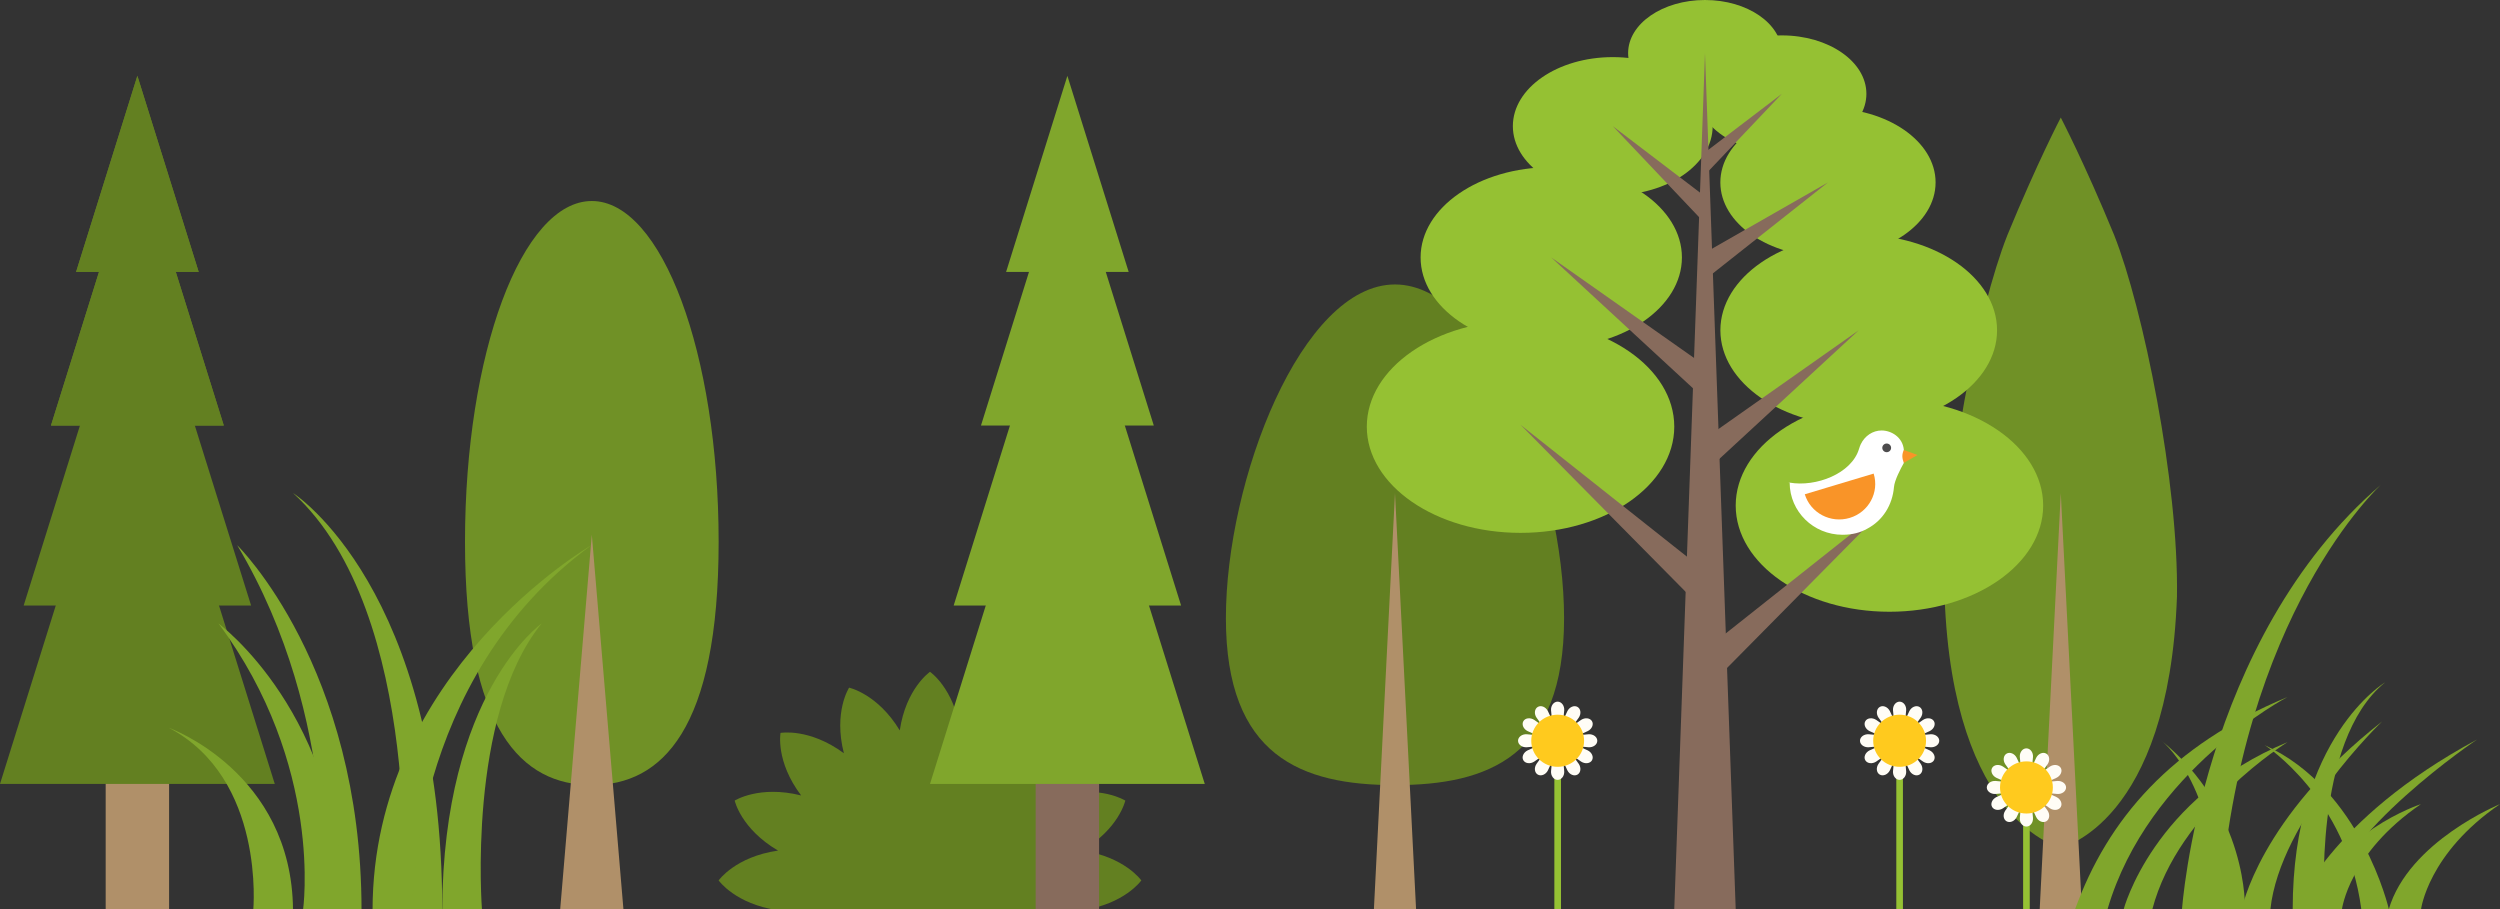 <svg width="209" height="76" viewBox="0 0 209 76" fill="none" xmlns="http://www.w3.org/2000/svg">
<rect x="0" y="0" width="209" height="76" fill="#333333" stroke="none"/>
<g clip-path="url(#clip0_3619_320428)">
<path d="M90.452 71.109C93.556 69.284 94.075 66.93 94.075 66.93C94.075 66.93 92.022 65.625 88.52 66.499C90.679 63.639 90.243 61.271 90.243 61.271C90.243 61.271 87.843 60.84 84.945 62.971C85.832 59.515 84.509 57.489 84.509 57.489C84.509 57.489 82.124 58.001 80.274 61.064C79.753 57.536 77.748 56.164 77.748 56.164C77.748 56.164 75.742 57.539 75.221 61.064C73.371 58.001 70.986 57.489 70.986 57.489C70.986 57.489 69.664 59.515 70.55 62.971C67.652 60.84 65.252 61.271 65.252 61.271C65.252 61.271 64.816 63.639 66.975 66.499C63.473 65.625 61.42 66.93 61.42 66.93C61.42 66.93 61.939 69.284 65.043 71.109C61.468 71.624 60.078 73.603 60.078 73.603C60.078 73.603 61.471 75.582 65.043 76.097H90.449C94.025 75.582 95.415 73.603 95.415 73.603C95.415 73.603 94.022 71.624 90.449 71.109H90.452Z" fill="#638021"/>
<path d="M91.883 51.586H86.582V76.097H91.883V51.586Z" fill="#876B5C"/>
<path d="M100.718 65.537H77.748L89.233 28.797L100.718 65.537Z" fill="#80A62C"/>
<path d="M98.739 50.622H79.727L89.233 20.214L98.739 50.622Z" fill="#80A62C"/>
<path d="M96.457 35.575H82.009L89.233 12.466L96.457 35.575Z" fill="#80A62C"/>
<path d="M94.357 22.734H84.109L89.233 6.342L94.357 22.734Z" fill="#80A62C"/>
<path d="M14.136 51.586H8.835V76.097H14.136V51.586Z" fill="#B09069"/>
<path d="M22.971 65.537H0L11.485 28.797L22.971 65.537Z" fill="#638021"/>
<path d="M20.992 50.622H1.979L11.485 20.214L20.992 50.622Z" fill="#638021"/>
<path d="M18.709 35.575H4.261L11.486 12.466L18.709 35.575Z" fill="#638021"/>
<path d="M18.709 35.575H4.261L11.486 12.466L18.709 35.575Z" fill="#638021"/>
<path d="M16.61 22.734H6.361L11.485 6.342L16.61 22.734Z" fill="#638021"/>
<path d="M16.61 22.734H6.361L11.485 6.342L16.61 22.734Z" fill="#638021"/>
<path d="M60.078 45.288C60.078 61.018 55.33 65.633 49.476 65.633C43.621 65.633 38.874 61.018 38.874 45.288C38.874 29.559 43.621 16.805 49.476 16.805C55.33 16.805 60.078 29.559 60.078 45.288Z" fill="#709126"/>
<path d="M49.476 44.707L46.825 76.097H52.126L49.476 44.707Z" fill="#B09069"/>
<path d="M130.757 51.683C130.757 63.239 124.429 65.634 116.621 65.634C108.814 65.634 102.485 63.239 102.485 51.683C102.485 40.127 108.814 23.781 116.621 23.781C124.429 23.781 130.757 40.127 130.757 51.683Z" fill="#638021"/>
<path d="M116.621 41.219L114.854 76.097H118.388L116.621 41.219Z" fill="#B09069"/>
<path d="M176.746 19.659C174.231 13.547 172.276 9.832 172.282 9.827C172.282 9.827 170.332 13.547 167.817 19.659C165.396 25.768 162.416 40.376 162.569 49.898C163.261 68.883 172.293 70.868 172.29 70.865C172.29 70.853 181.302 68.883 181.994 49.898C182.15 40.379 179.167 25.768 176.746 19.659Z" fill="#709126"/>
<path d="M172.282 41.219L170.515 76.097H174.049L172.282 41.219Z" fill="#B09069"/>
<path d="M45.285 52.119C45.285 52.119 37.03 57.917 36.971 76.097H40.296C40.296 76.097 39.009 59.847 45.282 52.119H45.285Z" fill="#80A62C"/>
<path d="M36.971 76.097H33.646C33.646 76.097 35.507 51.276 24.499 41.219C24.499 41.219 36.971 49.174 36.971 76.097Z" fill="#80A62C"/>
<path d="M31.149 76.097H34.474C34.474 76.097 34.059 56.804 49.44 45.579C49.44 45.579 31.146 56.153 31.146 76.097H31.149Z" fill="#80A62C"/>
<path d="M30.224 76.097H26.899C26.899 76.097 28.551 60.184 19.831 45.579C19.831 45.579 30.224 55.731 30.224 76.097Z" fill="#80A62C"/>
<path d="M14.103 60.838C14.103 60.838 24.419 64.529 24.496 76.097H21.171C21.171 76.097 22.214 65.087 14.106 60.838H14.103Z" fill="#80A62C"/>
<path d="M28.654 76.097H25.33C25.33 76.097 27.096 64 18.262 52.119C18.262 52.119 28.654 59.748 28.654 76.097Z" fill="#80A62C"/>
<path d="M148.963 12.725C152.867 12.725 156.031 10.539 156.031 7.842C156.031 5.145 152.867 2.959 148.963 2.959C145.06 2.959 141.895 5.145 141.895 7.842C141.895 10.539 145.06 12.725 148.963 12.725Z" fill="#95C133"/>
<path d="M157.957 51.142C165.055 51.142 170.809 47.166 170.809 42.263C170.809 37.359 165.055 33.383 157.957 33.383C150.859 33.383 145.105 37.359 145.105 42.263C145.105 47.166 150.859 51.142 157.957 51.142Z" fill="#95C133"/>
<path d="M155.389 35.601C161.776 35.601 166.954 32.024 166.954 27.611C166.954 23.199 161.776 19.622 155.389 19.622C149.002 19.622 143.824 23.199 143.824 27.611C143.824 32.024 149.002 35.601 155.389 35.601Z" fill="#95C133"/>
<path d="M152.818 21.464C157.787 21.464 161.815 18.682 161.815 15.25C161.815 11.818 157.787 9.036 152.818 9.036C147.849 9.036 143.821 11.818 143.821 15.25C143.821 18.682 147.849 21.464 152.818 21.464Z" fill="#95C133"/>
<path d="M134.827 16.314C139.44 16.314 143.179 13.731 143.179 10.545C143.179 7.358 139.44 4.775 134.827 4.775C130.215 4.775 126.475 7.358 126.475 10.545C126.475 13.731 130.215 16.314 134.827 16.314Z" fill="#95C133"/>
<path d="M142.537 8.876C146.086 8.876 148.963 6.889 148.963 4.438C148.963 1.987 146.086 0 142.537 0C138.988 0 136.111 1.987 136.111 4.438C136.111 6.889 138.988 8.876 142.537 8.876Z" fill="#95C133"/>
<path d="M129.685 29.067C135.718 29.067 140.608 25.689 140.608 21.522C140.608 17.355 135.718 13.977 129.685 13.977C123.653 13.977 118.762 17.355 118.762 21.522C118.762 25.689 123.653 29.067 129.685 29.067Z" fill="#95C133"/>
<path d="M127.117 44.547C134.215 44.547 139.969 40.572 139.969 35.668C139.969 30.764 134.215 26.789 127.117 26.789C120.019 26.789 114.265 30.764 114.265 35.668C114.265 40.572 120.019 44.547 127.117 44.547Z" fill="#95C133"/>
<path d="M142.537 4.438L139.966 76.097H145.108L142.537 4.438Z" fill="#876B5C"/>
<path d="M152.818 15.25L142.537 21.127V23.376L152.818 15.25Z" fill="#876B5C"/>
<path d="M142.537 36.659L155.389 27.611L142.537 39.472V36.659Z" fill="#876B5C"/>
<path d="M142.537 54.33V57.707L157.957 42.108L142.537 54.33Z" fill="#876B5C"/>
<path d="M134.827 10.544L142.537 16.421V18.674L134.827 10.544Z" fill="#876B5C"/>
<path d="M148.963 7.842L142.537 12.739V14.614L148.963 7.842Z" fill="#876B5C"/>
<path d="M142.537 30.57L129.685 21.523L142.537 33.387V30.57Z" fill="#876B5C"/>
<path d="M142.537 47.732V51.11L127.117 35.514L142.537 47.732Z" fill="#876B5C"/>
<path d="M130.498 63.018H129.944V76.097H130.498V63.018Z" fill="#95C133"/>
<path d="M129.956 61.776L128.454 63.86C128.233 64.186 128.283 64.601 128.563 64.758C128.843 64.915 129.232 64.752 129.405 64.404L130.483 62.079L131.985 59.995C132.206 59.669 132.156 59.254 131.876 59.097C131.597 58.94 131.208 59.102 131.034 59.451L129.956 61.776Z" fill="#FFFDF6"/>
<path d="M130.068 61.666L127.712 62.73C127.356 62.904 127.191 63.288 127.353 63.561C127.515 63.834 127.933 63.886 128.263 63.668L130.375 62.186L132.731 61.122C133.087 60.948 133.252 60.564 133.09 60.291C132.928 60.018 132.51 59.966 132.18 60.184L130.068 61.666Z" fill="#FFFDF6"/>
<path d="M130.221 61.625L127.642 61.384C127.247 61.358 126.908 61.608 126.908 61.928C126.908 62.247 127.247 62.497 127.642 62.471L130.221 62.23L132.801 62.471C133.196 62.497 133.534 62.247 133.534 61.928C133.534 61.608 133.196 61.358 132.801 61.384L130.221 61.625Z" fill="#FFFDF6"/>
<path d="M130.374 61.666L128.263 60.184C127.933 59.966 127.512 60.015 127.353 60.291C127.194 60.567 127.359 60.951 127.712 61.122L130.068 62.186L132.18 63.668C132.51 63.886 132.931 63.837 133.09 63.561C133.249 63.285 133.084 62.901 132.73 62.73L130.374 61.666Z" fill="#FFFDF6"/>
<path d="M130.483 61.776L129.406 59.451C129.229 59.1 128.84 58.937 128.563 59.097C128.286 59.257 128.233 59.669 128.454 59.995L129.956 62.079L131.034 64.404C131.211 64.756 131.6 64.918 131.876 64.758C132.153 64.599 132.206 64.186 131.985 63.86L130.483 61.776Z" fill="#FFFDF6"/>
<path d="M130.525 61.928L130.769 59.381C130.796 58.992 130.542 58.658 130.218 58.658C129.894 58.658 129.641 58.992 129.668 59.381L129.912 61.928L129.668 64.474C129.641 64.863 129.894 65.197 130.218 65.197C130.542 65.197 130.796 64.863 130.769 64.474L130.525 61.928Z" fill="#FFFDF6"/>
<path d="M130.221 64.107C131.441 64.107 132.43 63.131 132.43 61.927C132.43 60.724 131.441 59.748 130.221 59.748C129.001 59.748 128.013 60.724 128.013 61.927C128.013 63.131 129.001 64.107 130.221 64.107Z" fill="#FFCA1E"/>
<path d="M159.085 63.018H158.531V76.097H159.085V63.018Z" fill="#95C133"/>
<path d="M158.543 61.776L157.041 63.86C156.82 64.186 156.87 64.601 157.15 64.758C157.43 64.915 157.819 64.752 157.992 64.404L159.07 62.079L160.572 59.995C160.793 59.669 160.743 59.254 160.463 59.097C160.183 58.94 159.795 59.102 159.621 59.451L158.543 61.776Z" fill="#FFFDF6"/>
<path d="M158.655 61.666L156.299 62.73C155.943 62.904 155.778 63.288 155.94 63.561C156.102 63.834 156.52 63.886 156.85 63.668L158.961 62.186L161.317 61.122C161.674 60.948 161.839 60.564 161.677 60.291C161.515 60.018 161.097 59.966 160.767 60.184L158.655 61.666Z" fill="#FFFDF6"/>
<path d="M158.808 61.625L156.228 61.384C155.834 61.358 155.495 61.608 155.495 61.928C155.495 62.247 155.834 62.497 156.228 62.471L158.808 62.23L161.388 62.471C161.783 62.497 162.121 62.247 162.121 61.928C162.121 61.608 161.783 61.358 161.388 61.384L158.808 61.625Z" fill="#FFFDF6"/>
<path d="M158.961 61.666L156.85 60.184C156.52 59.966 156.099 60.015 155.94 60.291C155.781 60.567 155.946 60.951 156.299 61.122L158.655 62.186L160.767 63.668C161.096 63.886 161.518 63.837 161.677 63.561C161.836 63.285 161.671 62.901 161.317 62.73L158.961 61.666Z" fill="#FFFDF6"/>
<path d="M159.073 61.776L157.995 59.451C157.819 59.1 157.43 58.937 157.153 59.097C156.876 59.257 156.823 59.669 157.044 59.995L158.546 62.079L159.624 64.404C159.801 64.756 160.189 64.918 160.466 64.758C160.743 64.599 160.796 64.186 160.575 63.86L159.073 61.776Z" fill="#FFFDF6"/>
<path d="M159.112 61.928L159.356 59.381C159.383 58.992 159.129 58.658 158.805 58.658C158.481 58.658 158.228 58.992 158.255 59.381L158.499 61.928L158.255 64.474C158.228 64.863 158.481 65.197 158.805 65.197C159.129 65.197 159.383 64.863 159.356 64.474L159.112 61.928Z" fill="#FFFDF6"/>
<path d="M158.808 64.107C160.028 64.107 161.017 63.131 161.017 61.927C161.017 60.724 160.028 59.748 158.808 59.748C157.588 59.748 156.599 60.724 156.599 61.927C156.599 63.131 157.588 64.107 158.808 64.107Z" fill="#FFCA1E"/>
<path d="M169.687 66.921H169.133V80H169.687V66.921Z" fill="#95C133"/>
<path d="M169.145 65.68L167.643 67.764C167.422 68.09 167.472 68.505 167.752 68.662C168.032 68.819 168.421 68.656 168.594 68.308L169.672 65.982L171.174 63.898C171.395 63.573 171.345 63.157 171.065 63C170.785 62.843 170.397 63.006 170.223 63.355L169.145 65.68Z" fill="#FFFDF6"/>
<path d="M169.257 65.57L166.901 66.633C166.545 66.808 166.38 67.192 166.542 67.465C166.704 67.738 167.122 67.79 167.452 67.572L169.563 66.09L171.919 65.026C172.276 64.852 172.441 64.468 172.279 64.195C172.117 63.922 171.698 63.869 171.369 64.087L169.257 65.57Z" fill="#FFFDF6"/>
<path d="M169.41 65.529L166.83 65.288C166.436 65.262 166.097 65.512 166.097 65.832C166.097 66.151 166.436 66.401 166.83 66.375L169.41 66.134L171.99 66.375C172.385 66.401 172.723 66.151 172.723 65.832C172.723 65.512 172.385 65.262 171.99 65.288L169.41 65.529Z" fill="#FFFDF6"/>
<path d="M169.563 65.57L167.452 64.087C167.122 63.869 166.701 63.919 166.542 64.195C166.383 64.471 166.548 64.855 166.901 65.026L169.257 66.09L171.369 67.572C171.698 67.79 172.119 67.741 172.279 67.465C172.438 67.189 172.273 66.805 171.919 66.633L169.563 65.57Z" fill="#FFFDF6"/>
<path d="M169.675 65.68L168.597 63.355C168.421 63.004 168.032 62.841 167.755 63.001C167.478 63.16 167.425 63.573 167.646 63.899L169.148 65.983L170.226 68.308C170.403 68.659 170.791 68.822 171.068 68.662C171.345 68.502 171.398 68.09 171.177 67.764L169.675 65.68Z" fill="#FFFDF6"/>
<path d="M169.714 65.831L169.958 63.285C169.984 62.896 169.731 62.562 169.407 62.562C169.083 62.562 168.83 62.896 168.857 63.285L169.101 65.831L168.857 68.377C168.83 68.767 169.083 69.101 169.407 69.101C169.731 69.101 169.984 68.767 169.958 68.377L169.714 65.831Z" fill="#FFFDF6"/>
<path d="M169.41 68.011C170.63 68.011 171.619 67.035 171.619 65.831C171.619 64.627 170.63 63.651 169.41 63.651C168.19 63.651 167.201 64.627 167.201 65.831C167.201 67.035 168.19 68.011 169.41 68.011Z" fill="#FFCA1E"/>
<path d="M185.56 76.026H182.416C182.416 76.026 183.955 53.476 199.057 40.515C199.057 40.515 187.242 51.257 185.563 76.026H185.56Z" fill="#80A62C"/>
<path d="M207.081 61.824C207.081 61.824 195.471 69.592 194.206 76.023H191.885C191.885 76.023 194.63 68.521 207.081 61.824Z" fill="#80A62C"/>
<path d="M191.237 58.27C191.237 58.27 179.585 64.363 176.186 76.026H173.471C176.21 68.506 181.459 62.336 191.237 58.27Z" fill="#80A62C"/>
<path d="M191.237 62.041C191.237 62.041 182.111 67.681 179.932 76.026H177.536C177.536 76.026 179.976 66.704 191.237 62.041Z" fill="#80A62C"/>
<path d="M191.669 76.026H194.34C194.34 76.026 193.28 61.999 199.391 57.048C199.391 57.048 191.669 61.644 191.669 76.026Z" fill="#80A62C"/>
<path d="M199.702 76.026H202.397C202.397 76.026 202.977 71.335 209 67.225C209 67.225 201.36 70.344 199.699 76.026H199.702Z" fill="#80A62C"/>
<path d="M193.09 76.026H195.785C195.785 76.026 196.365 71.335 202.391 67.225C202.391 67.225 194.971 69.634 193.09 76.026Z" fill="#80A62C"/>
<path d="M180.577 61.821C180.577 61.821 185.33 65.257 185.38 76.026H187.681C187.681 76.026 187.989 67.766 180.577 61.821Z" fill="#80A62C"/>
<path d="M197.407 76.026H199.714C199.714 76.026 197.407 65.964 189.333 62.298C189.333 62.298 196.184 66.675 197.407 76.026Z" fill="#80A62C"/>
<path d="M199.14 60.318C199.14 60.318 190.615 68.48 189.803 76.026H187.411C187.411 76.026 188.838 68.391 199.14 60.318Z" fill="#80A62C"/>
<path d="M149.617 40.347C151.796 40.731 154.8 39.609 155.419 37.514C155.454 37.392 155.501 37.267 155.56 37.136C155.896 36.438 156.564 35.988 157.303 35.988C158.11 35.988 159.076 36.549 159.162 37.621V38.7C158.888 39.191 158.384 40.153 158.337 40.711C158.21 42.225 157.395 43.518 156.102 44.199C155.536 44.521 154.856 44.707 154.034 44.707C151.602 44.707 149.626 42.763 149.617 40.365C149.532 40.347 149.417 40.313 149.617 40.347Z" fill="white"/>
<path d="M159.165 37.621L160.304 38.037L159.165 38.697C159.009 38.322 158.979 37.979 159.165 37.618V37.621Z" fill="#F99428"/>
<path d="M157.727 37.804C157.931 37.804 158.096 37.642 158.096 37.441C158.096 37.24 157.931 37.078 157.727 37.078C157.524 37.078 157.359 37.24 157.359 37.441C157.359 37.642 157.524 37.804 157.727 37.804Z" fill="#4D4C4D"/>
<path d="M150.88 41.321C151.363 42.891 153.045 43.774 154.635 43.297C156.226 42.821 157.124 41.161 156.638 39.592L150.88 41.321Z" fill="#F99428"/>
</g>
<defs>
<clipPath id="clip0_3619_320428">
<rect width="209" height="76" fill="white"/>
</clipPath>
</defs>
</svg>
